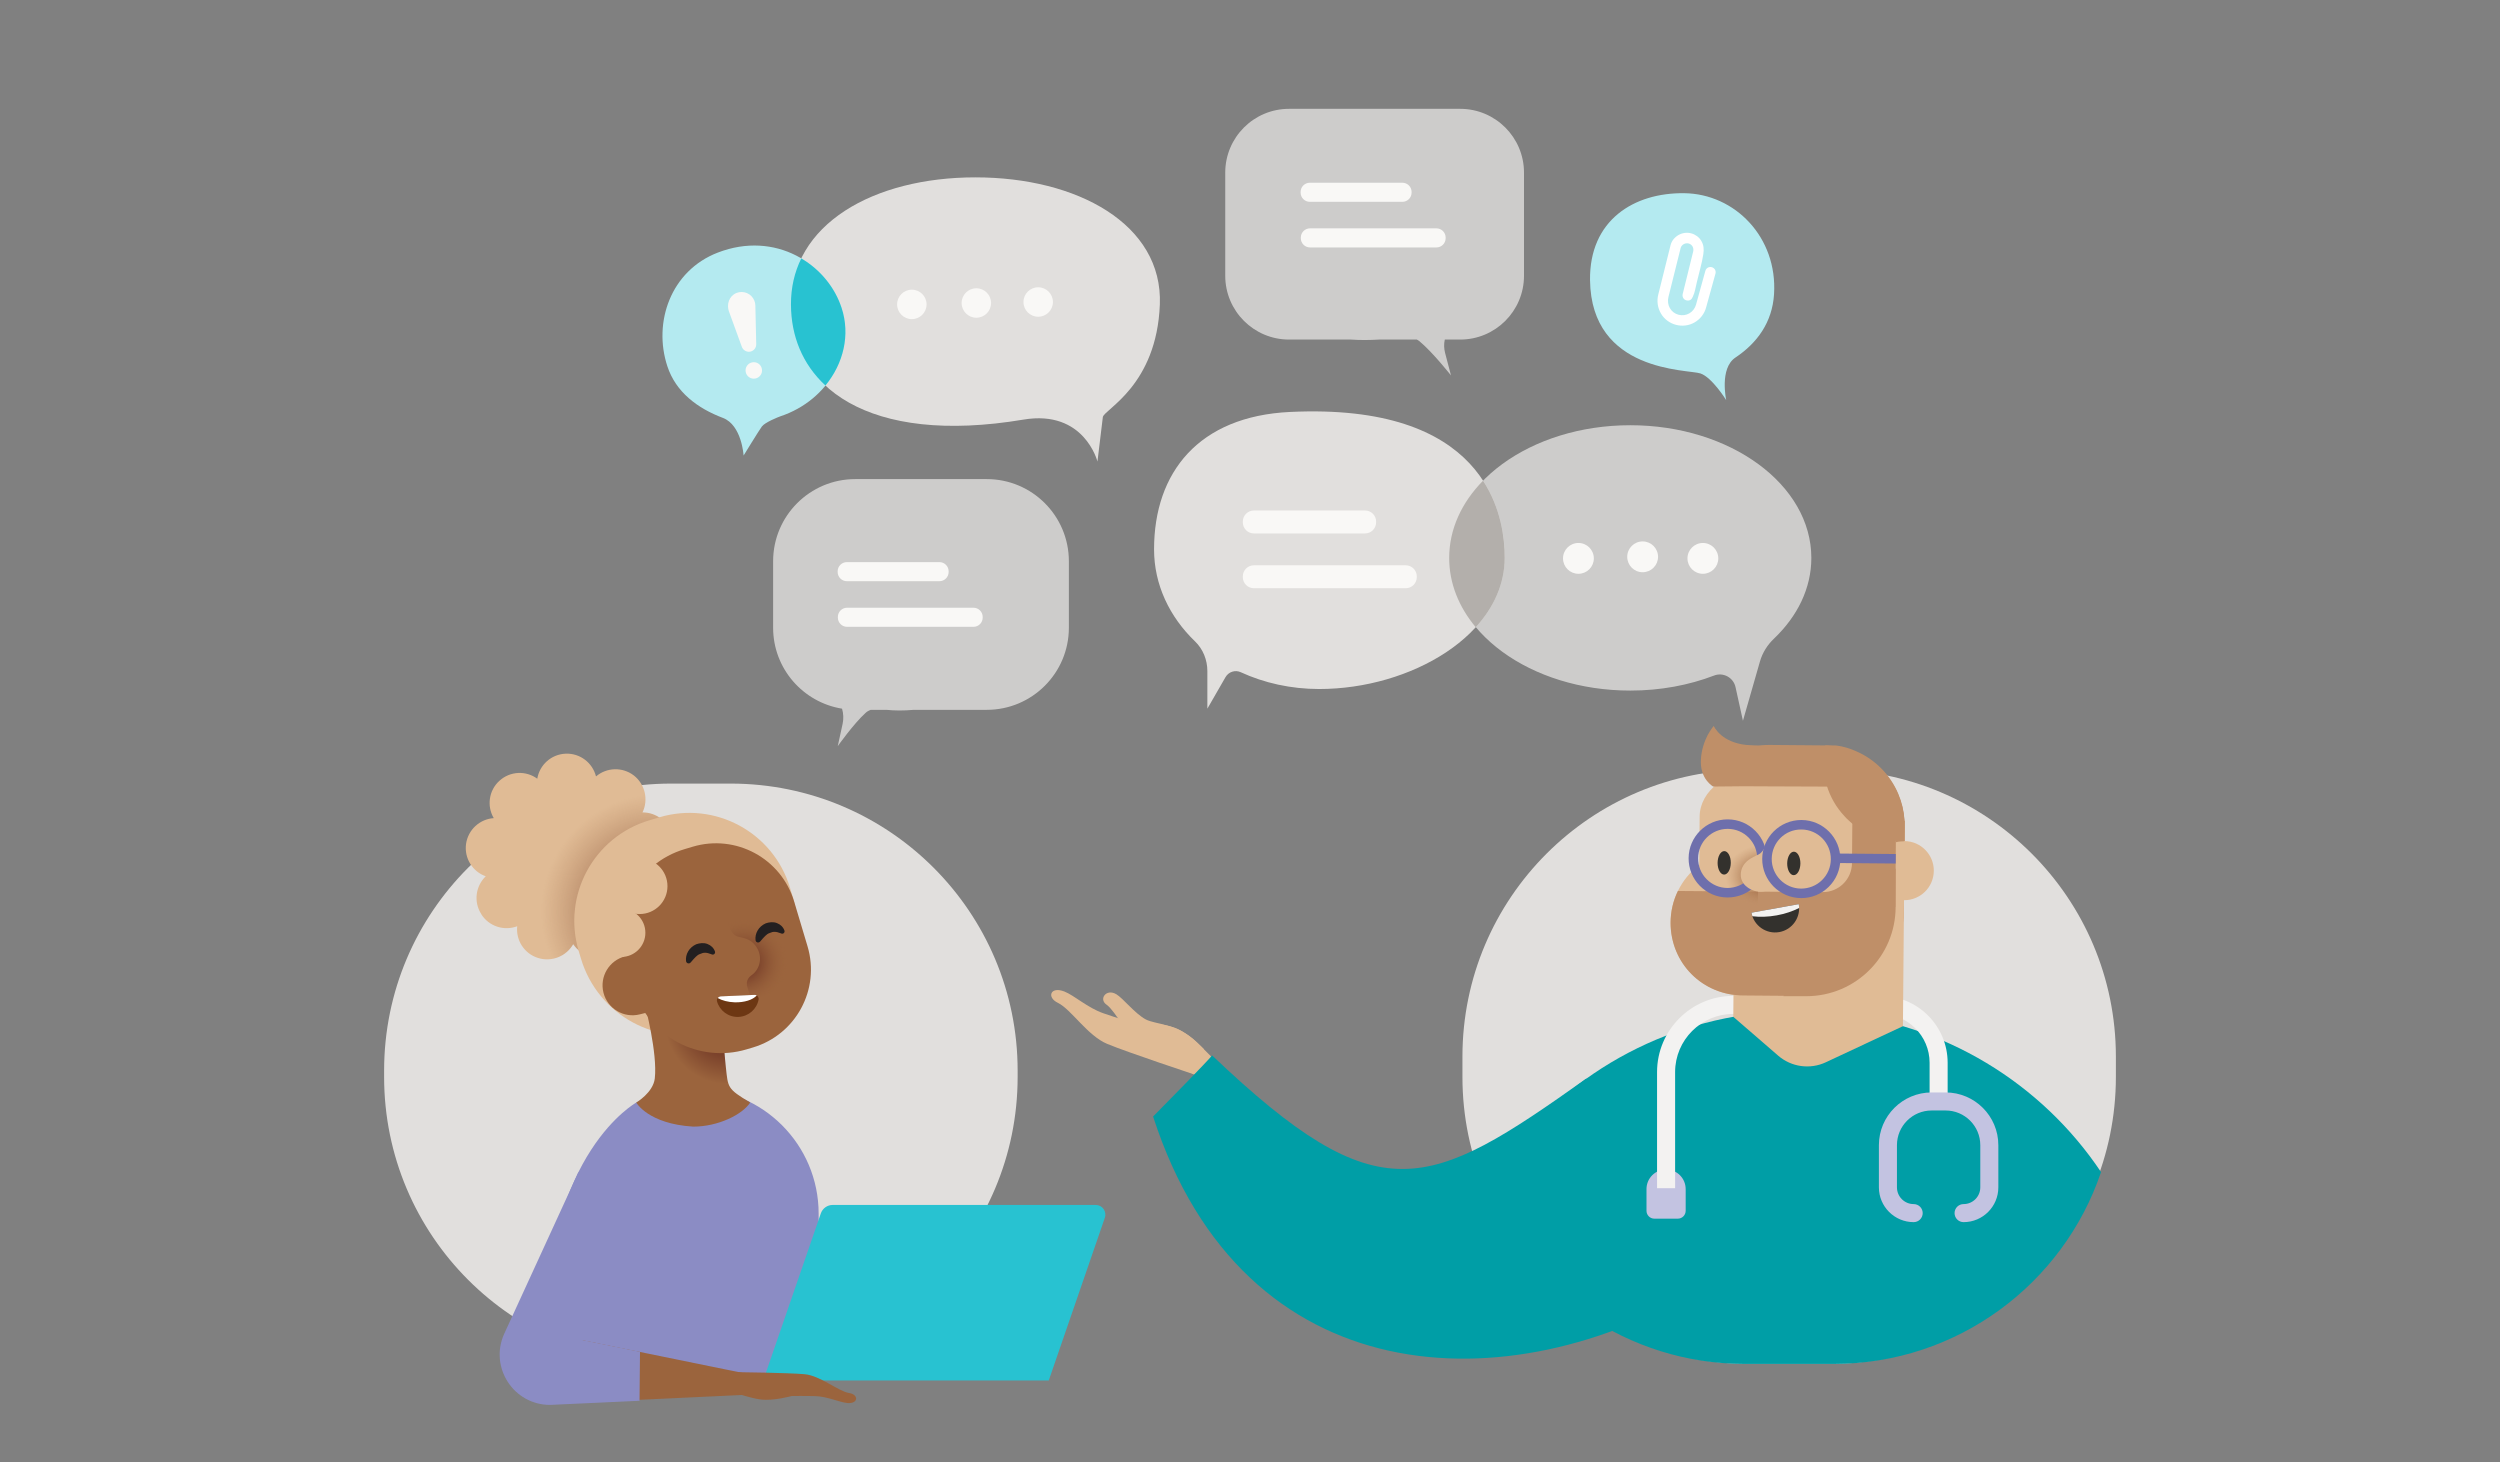 <svg width="277" height="162" viewBox="0 0 277 162" fill="none" xmlns="http://www.w3.org/2000/svg">
<rect x="0" y="0" width="277" height="162" fill="#808080" stroke="none"/>
<path d="M200.697 61.82C200.697 65.189 199.151 68.29 196.549 70.77C195.822 71.462 195.279 72.326 195.003 73.291L193.118 79.861L192.297 76.136C192.063 75.073 190.941 74.459 189.924 74.849C187.147 75.915 183.988 76.516 180.639 76.516C169.555 76.516 160.573 69.935 160.573 61.82C160.573 53.697 169.555 47.115 180.639 47.115C191.715 47.115 200.697 53.697 200.697 61.82Z" fill="#CDCCCB"/>
<path d="M127.87 60.871C127.87 64.779 129.58 68.346 132.409 71.065C133.3 71.922 133.776 73.125 133.776 74.361V78.521L135.787 75.027C136.125 74.439 136.855 74.196 137.472 74.48C140.058 75.67 143.023 76.343 146.172 76.343C156.281 76.343 166.723 70.333 166.723 61.781C166.723 56.465 164.246 44.623 142.927 45.645C132.829 46.129 127.87 52.326 127.87 60.871Z" fill="#E1DFDD"/>
<path d="M166.72 61.782C166.72 64.695 165.509 67.312 163.512 69.497C161.643 67.263 160.57 64.636 160.57 61.822C160.57 58.624 161.957 55.672 164.319 53.262C166.307 56.312 166.72 59.598 166.72 61.782Z" fill="#B3AFAB"/>
<path d="M174.89 63.576C175.832 63.576 176.597 62.811 176.597 61.869C176.597 60.926 175.832 60.161 174.89 60.161C173.947 60.161 173.182 60.926 173.182 61.869C173.182 62.811 173.947 63.576 174.89 63.576Z" fill="#F9F8F6"/>
<path d="M182.004 63.403C182.947 63.403 183.712 62.638 183.712 61.696C183.712 60.753 182.947 59.989 182.004 59.989C181.062 59.989 180.297 60.753 180.297 61.696C180.297 62.638 181.062 63.403 182.004 63.403Z" fill="#F9F8F6"/>
<path d="M188.679 63.576C189.622 63.576 190.386 62.811 190.386 61.869C190.386 60.926 189.622 60.161 188.679 60.161C187.736 60.161 186.972 60.926 186.972 61.869C186.972 62.811 187.736 63.576 188.679 63.576Z" fill="#F9F8F6"/>
<path d="M128.511 33.737C128.164 42.714 122.393 45.328 122.196 46.201L121.598 51.139C121.598 51.139 120.144 45.359 113.4 46.492C96.16 49.388 87.665 42.828 87.637 33.737C87.61 24.841 96.786 19.652 108.077 19.652C119.363 19.652 128.855 24.849 128.511 33.737Z" fill="#E1DFDD"/>
<path d="M101.032 35.36C101.933 35.36 102.664 34.629 102.664 33.728C102.664 32.827 101.933 32.096 101.032 32.096C100.131 32.096 99.4 32.827 99.4 33.728C99.4 34.629 100.131 35.36 101.032 35.36Z" fill="#F9F8F6"/>
<path d="M108.179 35.204C109.08 35.204 109.811 34.473 109.811 33.572C109.811 32.671 109.08 31.941 108.179 31.941C107.278 31.941 106.548 32.671 106.548 33.572C106.548 34.473 107.278 35.204 108.179 35.204Z" fill="#F9F8F6"/>
<path d="M115.032 35.094C115.933 35.094 116.664 34.364 116.664 33.463C116.664 32.562 115.933 31.831 115.032 31.831C114.131 31.831 113.4 32.562 113.4 33.463C113.4 34.364 114.131 35.094 115.032 35.094Z" fill="#F9F8F6"/>
<path d="M151.247 59.105H138.931C138.253 59.105 137.704 58.555 137.704 57.877V57.791C137.704 57.113 138.253 56.563 138.931 56.563H151.247C151.924 56.563 152.474 57.113 152.474 57.791V57.877C152.474 58.555 151.924 59.105 151.247 59.105Z" fill="#F9F8F6"/>
<path d="M155.752 65.176H138.931C138.253 65.176 137.704 64.626 137.704 63.948V63.862C137.704 63.184 138.253 62.635 138.931 62.635H155.752C156.43 62.635 156.979 63.184 156.979 63.862V63.949C156.979 64.626 156.43 65.176 155.752 65.176Z" fill="#F9F8F6"/>
<path d="M109.329 53.084H94.763C89.737 53.084 85.662 57.159 85.662 62.186V69.548C85.662 74.075 88.97 77.819 93.298 78.521C93.455 79.059 93.485 79.638 93.362 80.204L92.823 82.673C92.823 82.673 94.596 80.166 95.925 78.971C96.1 78.814 96.286 78.721 96.469 78.65H98.211C99.118 78.742 100.145 78.751 101.243 78.65H109.329C114.356 78.65 118.431 74.575 118.431 69.548V62.186C118.431 57.159 114.356 53.084 109.329 53.084Z" fill="#CDCCCB"/>
<path d="M93.834 64.397H104.087C104.651 64.397 105.109 63.94 105.109 63.376V63.303C105.109 62.739 104.651 62.282 104.087 62.282H93.834C93.27 62.282 92.812 62.739 92.812 63.303V63.376C92.812 63.94 93.27 64.397 93.834 64.397Z" fill="#F9F8F6"/>
<path d="M93.856 69.452H107.86C108.425 69.452 108.882 68.994 108.882 68.43V68.358C108.882 67.794 108.425 67.336 107.86 67.336H93.856C93.292 67.336 92.835 67.794 92.835 68.358V68.43C92.835 68.994 93.292 69.452 93.856 69.452Z" fill="#F9F8F6"/>
<path d="M161.787 12.058H142.829C138.923 12.058 135.757 15.224 135.757 19.13V30.552C135.757 34.458 138.923 37.624 142.829 37.624H149.68C150.737 37.698 151.813 37.683 152.81 37.624H156.987C157.08 37.678 157.176 37.725 157.265 37.799C158.757 39.034 160.77 41.601 160.77 41.601L160.116 39.103C159.986 38.606 159.978 38.1 160.082 37.624H161.787C165.693 37.624 168.859 34.458 168.859 30.552V19.13C168.859 15.224 165.692 12.058 161.787 12.058Z" fill="#CDCCCB"/>
<path d="M145.13 22.362H155.383C155.947 22.362 156.405 21.905 156.405 21.34V21.268C156.405 20.704 155.947 20.247 155.383 20.247H145.13C144.566 20.247 144.108 20.704 144.108 21.268V21.34C144.108 21.905 144.566 22.362 145.13 22.362Z" fill="#F9F8F6"/>
<path d="M145.152 27.417H159.156C159.72 27.417 160.178 26.959 160.178 26.395V26.323C160.178 25.759 159.72 25.301 159.156 25.301H145.152C144.588 25.301 144.13 25.759 144.13 26.323V26.395C144.13 26.959 144.588 27.417 145.152 27.417Z" fill="#F9F8F6"/>
<path d="M202.633 151.129H193.846C176.279 151.129 162.038 136.888 162.038 119.322V117.08C162.038 99.513 176.279 85.273 193.846 85.273H202.633C220.2 85.273 234.44 99.513 234.44 117.08V119.322C234.44 136.888 220.2 151.129 202.633 151.129Z" fill="#E1DFDD"/>
<path d="M188.583 108.218L188.585 108.222C188.551 108.222 188.515 108.219 188.48 108.218L188.583 108.218Z" fill="#BBB0D6"/>
<path d="M190.796 87.67L190.681 101.138C190.67 102.536 191.22 103.815 192.121 104.758C192.438 105.108 192.819 105.405 193.235 105.649C193.989 106.101 194.86 106.358 195.786 106.366L205.753 106.451C206.163 106.454 206.555 106.413 206.939 106.319C206.948 106.319 206.948 106.319 206.957 106.319C207.555 106.172 208.127 105.937 208.62 105.593L208.629 105.594C210.009 104.67 210.931 103.101 210.946 101.311L211.029 91.61C211.03 91.397 211.024 91.192 211.017 90.978C210.954 89.953 210.713 88.962 210.329 88.059C209.438 85.949 207.76 84.251 205.656 83.342C204.973 83.034 204.236 82.813 203.47 82.709C203.364 82.69 203.257 82.672 203.15 82.662C203.106 82.653 203.052 82.643 203.008 82.643C202.723 82.614 202.438 82.593 202.153 82.591L195.989 82.538C195.909 82.537 195.829 82.537 195.749 82.545C195.713 82.545 195.686 82.536 195.659 82.544C195.544 82.552 195.437 82.56 195.329 82.577C194.812 82.635 194.321 82.773 193.865 82.975C193.713 83.044 193.57 83.115 193.427 83.202C192.496 83.729 191.749 84.533 191.296 85.5C191.078 85.962 190.923 86.459 190.847 86.984C190.819 87.207 190.798 87.438 190.796 87.67Z" fill="#BF8F68"/>
<path d="M232.793 129.862V129.873C228.611 142.231 216.911 151.126 203.146 151.126H193.336C180.318 151.126 169.16 143.185 164.447 131.89C170.475 121.583 181.054 114.204 193.468 112.433C195.359 112.163 201.718 112.079 202.925 112.187C215.406 113.302 226.234 120.057 232.793 129.862Z" fill="#009EA6"/>
<path d="M210.845 113.699L202.306 117.698C200.554 118.519 198.483 118.232 197.02 116.965L192.048 112.661C193.504 112.364 198.433 112.142 200.843 112.142C201.808 112.142 202.585 112.157 202.929 112.179C205.891 112.385 208.11 113.029 210.845 113.699Z" fill="#E0BB95"/>
<path d="M133.398 116.257C133.398 116.257 131.907 114.666 130.513 114.022C128.729 113.198 125.635 113.364 125.635 113.364C125.635 113.364 123.769 112.801 122.209 112.255C120.522 111.665 119.021 110.293 117.955 109.868C116.38 109.24 115.935 110.512 117.229 111.123C118.705 111.853 120.501 114.765 122.695 115.671C124.973 116.612 132.322 119.052 132.322 119.052L133.398 116.257Z" fill="#E0BB95"/>
<path d="M134.819 117.699C134.819 117.699 133.499 116.343 132.671 115.538C130.413 113.339 128.061 113.543 126.947 112.949C125.744 112.307 124.437 110.604 123.683 110.158C122.569 109.499 121.705 110.707 122.608 111.32C123.632 112.045 124.957 114.953 126.505 115.894C128.111 116.872 132.72 119.259 132.72 119.259L134.819 117.699Z" fill="#E0BB95"/>
<path d="M134.302 116.941C133.642 117.731 129.906 121.545 127.763 123.71C137.773 154.654 167.198 155.67 188.643 142.644C185.016 135.833 176.629 120.999 175.766 119.499C158.203 131.983 152.847 134.595 134.302 116.941Z" fill="#009EA6"/>
<path d="M185.9 135.028H183.303C182.822 135.028 182.431 134.637 182.431 134.155V131.751C182.431 130.552 183.403 129.58 184.602 129.58C185.801 129.58 186.773 130.552 186.773 131.751V134.155C186.773 134.637 186.382 135.028 185.9 135.028Z" fill="#C3C3E1"/>
<path d="M185.602 131.655H183.602V118.787C183.602 114.132 187.39 110.344 192.045 110.344H208.385C212.473 110.344 215.799 113.67 215.799 117.758V122.495H213.799V117.758C213.799 114.772 211.371 112.344 208.385 112.344H192.045C188.493 112.344 185.602 115.234 185.602 118.787V131.655Z" fill="#F3F2F1"/>
<path d="M217.565 135.413C217.012 135.413 216.565 134.966 216.565 134.413C216.565 133.86 217.012 133.413 217.565 133.413C218.585 133.413 219.416 132.582 219.416 131.561V126.883C219.416 124.765 217.694 123.042 215.576 123.042H214.023C211.905 123.042 210.182 124.765 210.182 126.883V131.561C210.182 132.582 211.013 133.413 212.035 133.413C212.587 133.413 213.035 133.86 213.035 134.413C213.035 134.966 212.587 135.413 212.035 135.413C209.911 135.413 208.182 133.686 208.182 131.561V126.883C208.182 123.662 210.802 121.042 214.023 121.042H215.576C218.796 121.042 221.416 123.662 221.416 126.883V131.561C221.416 133.686 219.689 135.413 217.565 135.413Z" fill="#C3C3E1"/>
<path d="M192.244 90.819L192.048 112.661L210.845 113.699L211.039 90.979L192.244 90.819Z" fill="#E0BB95"/>
<path d="M193.134 90.809L193.087 96.316L210.992 96.468L211.039 90.961L193.134 90.809Z" fill="#BF8F68"/>
<path d="M210.084 90.653L209.969 104.125C209.945 106.974 206.928 109.279 203.266 109.248L194.82 109.176C191.157 109.145 188.18 106.788 188.205 103.94L188.32 90.468C188.344 87.619 191.36 85.314 195.023 85.346L203.469 85.418C207.132 85.449 210.108 87.805 210.084 90.653Z" fill="#E0BB95"/>
<path d="M188.295 100.268C188.298 100.295 188.3 100.319 188.304 100.345L188.297 100.344L188.295 100.268Z" fill="#9C96AE"/>
<path d="M201.203 102.317C201.178 105.255 199.582 107.811 197.22 109.196C196.007 109.908 194.591 110.311 193.083 110.298C188.637 110.26 185.064 106.626 185.102 102.179C185.112 100.938 185.403 99.765 185.912 98.72C186.468 97.585 187.279 96.6 188.274 95.841C189.645 94.795 191.362 94.18 193.22 94.196C195.883 94.219 198.235 95.532 199.682 97.538C200.653 98.882 201.218 100.534 201.203 102.317Z" fill="#E0BB95"/>
<path d="M214.266 96.495C214.282 94.687 212.828 93.208 211.019 93.192C209.21 93.177 207.732 94.631 207.716 96.44C207.701 98.249 209.155 99.727 210.963 99.743C212.772 99.758 214.251 98.304 214.266 96.495Z" fill="#E0BB95"/>
<path d="M210.099 88.872L210 100.478L199.581 110.353L193.229 110.299C188.585 110.298 185.121 106.714 185.102 102.285C185.096 101.005 185.389 99.795 185.912 98.72L201.946 98.846C203.728 98.859 205.185 97.426 205.2 95.643L205.259 88.83L210.099 88.872Z" fill="#BF8F68"/>
<path d="M197.6 110.379H200.136C205.604 110.379 210.036 105.946 210.036 100.478V96.228L203.63 98.984L197.6 110.379Z" fill="#BF8F68"/>
<path d="M202.038 84.451C202.036 84.745 202.051 85.021 202.076 85.298C202.075 85.315 202.084 85.343 202.084 85.36C202.124 85.913 202.226 86.457 202.382 86.975C202.382 86.984 202.382 86.984 202.391 86.993C202.781 88.288 203.457 89.461 204.357 90.422C204.498 90.583 204.648 90.736 204.808 90.88C205.028 91.096 205.267 91.294 205.515 91.474C206.568 92.267 207.82 92.83 209.172 93.073C209.554 93.138 209.946 93.186 210.346 93.198C210.355 93.199 210.355 93.199 210.365 93.199C210.453 93.209 210.551 93.209 210.64 93.21C210.765 93.211 210.89 93.212 211.014 93.196L211.029 91.503C211.031 91.289 211.024 91.084 211.017 90.87C210.954 89.845 210.713 88.855 210.329 87.951C209.438 85.841 207.76 84.144 205.657 83.235C204.973 82.926 204.236 82.706 203.471 82.602C203.159 82.599 202.74 82.604 202.25 82.591C202.222 82.733 202.194 82.867 202.167 83C202.082 83.472 202.043 83.961 202.038 84.451Z" fill="#BF8F68"/>
<path d="M195.458 101.832C195.797 101.867 196.108 101.9 196.409 101.898C196.709 101.892 196.994 101.859 197.264 101.78C197.534 101.702 197.784 101.577 198.029 101.415C198.271 101.25 198.499 101.042 198.745 100.807L198.747 100.806C198.785 100.769 198.846 100.771 198.882 100.809C198.904 100.832 198.912 100.863 198.907 100.892C198.787 101.592 198.207 102.244 197.458 102.449C197.088 102.554 196.698 102.559 196.34 102.474C195.982 102.393 195.651 102.232 195.383 101.999C195.343 101.964 195.339 101.904 195.374 101.864C195.395 101.84 195.425 101.829 195.455 101.832L195.458 101.832Z" fill="#767677"/>
<path d="M203.589 87.16L195.768 87.129L193.221 87.117L190.289 87.145L189.826 87.15C189.826 87.15 188.31 86.344 188.462 84.101C188.535 82.997 188.881 82.091 189.207 81.453C189.56 80.805 189.883 80.434 189.883 80.434C189.883 80.434 190.093 80.943 190.721 81.465C191.269 81.924 192.147 82.395 193.482 82.54C193.74 82.569 194.631 82.603 195.806 82.622C196.474 82.646 197.232 82.661 198.033 82.677C198.06 82.668 198.086 82.677 198.122 82.677L203.627 82.724L203.589 87.16Z" fill="#BF8F68"/>
<path d="M199.483 95.674C199.489 94.956 199.167 94.371 198.763 94.367C198.36 94.364 198.028 94.943 198.021 95.662C198.015 96.381 198.338 96.966 198.741 96.969C199.145 96.973 199.477 96.393 199.483 95.674Z" fill="#33312D"/>
<path d="M188.434 87.938L188.173 108.328L194.668 108.498L194.928 88.108L188.434 87.938Z" fill="url(#paint0_radial_1533_41636)"/>
<path d="M191.772 95.609C191.778 94.89 191.456 94.305 191.052 94.302C190.648 94.298 190.316 94.878 190.31 95.597C190.304 96.315 190.626 96.901 191.03 96.904C191.433 96.907 191.766 96.328 191.772 95.609Z" fill="#33312D"/>
<path d="M191.424 99.441C191.412 99.441 191.4 99.441 191.387 99.441C190.232 99.431 189.15 98.971 188.339 98.147C187.529 97.322 187.088 96.233 187.098 95.076C187.118 92.703 189.056 90.786 191.425 90.786C191.437 90.786 191.449 90.786 191.462 90.786C192.617 90.797 193.7 91.256 194.51 92.08C195.321 92.904 195.761 93.995 195.751 95.15C195.731 97.523 193.793 99.441 191.424 99.441ZM191.425 91.839C189.632 91.839 188.165 93.289 188.151 95.086C188.143 95.96 188.476 96.785 189.089 97.409C189.703 98.033 190.522 98.381 191.397 98.388C193.177 98.387 194.683 96.946 194.699 95.141C194.706 94.267 194.373 93.441 193.76 92.817C193.147 92.194 192.328 91.847 191.453 91.839C191.444 91.839 191.434 91.839 191.425 91.839Z" fill="#6E6FAC"/>
<path d="M194.993 98.8C194.731 98.798 194.48 98.748 194.249 98.658C194.009 98.565 192.709 98.053 192.892 96.664C193.087 95.183 194.713 94.833 195.029 94.563C195.576 94.094 195.576 93.656 195.576 93.656C196.741 93.666 197.139 95.534 197.13 96.7C197.12 97.865 196.158 98.81 194.993 98.8Z" fill="#E0BB95"/>
<path d="M199.584 99.51C199.571 99.51 199.558 99.51 199.544 99.51C197.16 99.489 195.235 97.532 195.254 95.145C195.276 92.772 197.213 90.856 199.583 90.856C199.594 90.856 199.607 90.856 199.62 90.856C202.005 90.877 203.929 92.835 203.909 95.221C203.899 96.376 203.44 97.458 202.616 98.269C201.8 99.069 200.725 99.51 199.584 99.51ZM196.307 95.155C196.291 96.961 197.748 98.442 199.554 98.457C200.415 98.457 201.254 98.132 201.877 97.519C202.501 96.905 202.849 96.086 202.856 95.211C202.872 93.405 201.415 91.924 199.61 91.908C197.781 91.879 196.323 93.35 196.307 95.155Z" fill="#6E6FAC"/>
<path d="M203.636 94.572L203.627 95.624L210.043 95.679L210.052 94.626L203.636 94.572Z" fill="#6E6FAC"/>
<path d="M194.058 101.126C194.319 102.573 195.706 103.535 197.152 103.274C198.599 103.012 199.561 101.626 199.3 100.179L194.058 101.126Z" fill="#33312D"/>
<path d="M194.058 101.126C194.083 101.261 194.117 101.393 194.16 101.521C194.977 101.621 195.898 101.597 196.852 101.424C197.781 101.257 198.626 100.968 199.343 100.605C199.341 100.463 199.326 100.324 199.3 100.179L194.058 101.126Z" fill="#F3F2F1"/>
<path d="M80.947 151.129H74.367C56.8 151.129 42.56 136.888 42.56 119.322V118.628C42.56 101.062 56.8 86.821 74.367 86.821H80.947C98.514 86.821 112.754 101.062 112.754 118.628V119.322C112.754 136.888 98.514 151.129 80.947 151.129Z" fill="#E1DFDD"/>
<path d="M90.705 134.473V152.655C84.968 154.611 66.273 154.481 60.451 147.724C60.447 127.713 70.501 122.163 70.501 122.163V122.171C72.402 121.187 74.559 120.622 76.853 120.622C84.507 120.622 90.705 126.82 90.705 134.473Z" fill="#8B8CC4"/>
<path d="M84.566 152.959H116.201L122.417 134.927C122.656 134.232 122.14 133.508 121.405 133.508H92.264C91.669 133.508 91.14 133.885 90.947 134.447L84.566 152.959Z" fill="#28C2D1"/>
<path d="M53.329 101.304C53.337 101.299 53.337 101.299 53.337 101.299C53.333 101.291 53.328 101.283 53.328 101.283C53.322 101.274 53.317 101.267 53.312 101.259C52.453 99.902 52.705 98.17 53.821 97.092C52.36 96.578 51.42 95.094 51.639 93.505C51.863 91.924 53.166 90.751 54.709 90.649C53.921 89.316 54.155 87.572 55.344 86.504C56.537 85.422 58.29 85.369 59.53 86.281C59.785 84.748 61.083 83.566 62.686 83.507C64.289 83.447 65.663 84.533 66.037 86.028C67.211 85.025 68.962 84.95 70.231 85.923C71.496 86.909 71.859 88.635 71.184 90.019C72.722 89.999 74.121 91.07 74.458 92.633C74.8 94.203 73.971 95.751 72.557 96.377C73.749 97.353 74.136 99.064 73.396 100.488C72.644 101.909 71.015 102.569 69.529 102.139C69.783 103.462 69.195 104.824 68.048 105.551C67.887 105.652 67.708 105.743 67.533 105.821C66.046 106.437 64.372 105.888 63.509 104.614C62.756 105.946 61.13 106.626 59.608 106.14C58.078 105.659 57.146 104.17 57.306 102.63C55.862 103.173 54.183 102.651 53.329 101.304Z" fill="#E0BB95"/>
<path d="M53.329 101.304C53.337 101.299 53.337 101.299 53.337 101.299C53.333 101.291 53.328 101.283 53.328 101.283C53.322 101.274 53.317 101.267 53.312 101.259C52.453 99.902 52.705 98.17 53.821 97.092C52.36 96.578 51.42 95.094 51.639 93.505C51.863 91.924 53.166 90.751 54.709 90.649C53.921 89.316 54.155 87.572 55.344 86.504C56.537 85.422 58.29 85.369 59.53 86.281C59.785 84.748 61.083 83.566 62.686 83.507C64.289 83.447 65.663 84.533 66.037 86.028C67.211 85.025 68.962 84.95 70.231 85.923C71.496 86.909 71.859 88.635 71.184 90.019C72.722 89.999 74.121 91.07 74.458 92.633C74.8 94.203 73.971 95.751 72.557 96.377C73.749 97.353 74.136 99.064 73.396 100.488C72.644 101.909 71.015 102.569 69.529 102.139C69.783 103.462 69.195 104.824 68.048 105.551C67.887 105.652 67.708 105.743 67.533 105.821C66.046 106.437 64.372 105.888 63.509 104.614C62.756 105.946 61.13 106.626 59.608 106.14C58.078 105.659 57.146 104.17 57.306 102.63C55.862 103.173 54.183 102.651 53.329 101.304Z" fill="url(#paint1_radial_1533_41636)"/>
<path d="M80.054 113.972L79.214 114.224C72.902 116.11 66.256 112.523 64.369 106.211L64.118 105.37C62.278 99.214 65.777 92.732 71.933 90.892L73.056 90.557C79.212 88.717 85.694 92.216 87.534 98.372L87.87 99.495C89.709 105.65 86.21 112.132 80.054 113.972Z" fill="#E0BB95"/>
<path d="M70.497 122.161C70.497 122.161 71.799 124.527 76.81 124.83C79.578 124.833 82.277 123.483 83.123 122.159C80.555 120.622 80.675 120.518 80.424 118.241C80.151 115.76 80.067 112.555 80.067 112.555L71.49 111.475C71.49 111.475 72.862 116.689 72.553 119.481C72.378 121.058 70.497 122.161 70.497 122.161Z" fill="url(#paint2_radial_1533_41636)"/>
<path d="M83.429 116.058L82.737 116.264C77.407 117.857 71.795 114.828 70.202 109.499L69.247 106.301C67.695 101.109 70.645 95.641 75.838 94.089L76.746 93.817C81.527 92.388 86.561 95.105 87.99 99.886L89.476 104.856C90.899 109.619 88.192 114.634 83.429 116.058Z" fill="#9B643D"/>
<path d="M85.743 99.619L88.616 109.367L83.189 110.63L80.575 101.885L85.743 99.619Z" fill="url(#paint3_radial_1533_41636)"/>
<path d="M69.269 105.961C67.493 106.408 66.416 108.21 66.863 109.986C67.31 111.762 69.112 112.839 70.888 112.392L71.971 112.12L69.269 105.961Z" fill="#9B643D"/>
<path d="M76.015 106.498C75.922 105.765 76.34 104.977 77.145 104.622C77.521 104.495 77.969 104.433 78.378 104.591C78.785 104.749 79.081 105.033 79.219 105.425C79.267 105.561 79.196 105.71 79.06 105.758C78.999 105.78 78.934 105.777 78.878 105.755L78.79 105.72C78.286 105.52 77.959 105.513 77.58 105.698C77.227 105.798 76.934 106.175 76.557 106.605L76.516 106.651C76.412 106.771 76.23 106.783 76.111 106.678C76.056 106.63 76.024 106.565 76.015 106.498Z" fill="#231F20"/>
<path d="M83.714 104.181C83.621 103.448 84.038 102.66 84.844 102.305C85.219 102.178 85.667 102.116 86.076 102.273C86.483 102.432 86.779 102.715 86.918 103.108C86.966 103.244 86.894 103.393 86.758 103.441C86.697 103.462 86.632 103.46 86.576 103.437L86.489 103.403C85.984 103.203 85.658 103.196 85.278 103.38C84.925 103.481 84.632 103.857 84.255 104.288L84.214 104.334C84.11 104.453 83.928 104.465 83.809 104.361C83.754 104.313 83.722 104.248 83.714 104.181Z" fill="#231F20"/>
<path d="M79.865 107.111C80.251 107.87 82.758 109.188 82.758 109.188C82.758 109.188 82.604 108.517 83.254 108.069C84.3 107.346 84.511 105.881 83.763 104.852C83.21 104.091 82.668 103.986 81.807 103.789C81.038 103.614 80.782 102.631 80.782 102.631C80.782 102.631 78.852 105.114 79.865 107.111Z" fill="#9B643D"/>
<path d="M83.585 110.232C83.869 110.219 84.105 110.473 84.052 110.752C83.853 111.807 82.944 112.625 81.825 112.674C80.713 112.723 79.738 111.989 79.446 110.956C79.369 110.682 79.582 110.409 79.865 110.396L83.585 110.232Z" fill="#6D3713"/>
<path d="M70.869 101.276C72.574 101.276 73.956 99.894 73.956 98.189C73.956 96.484 72.574 95.102 70.869 95.102C69.164 95.102 67.782 96.484 67.782 98.189C67.782 99.894 69.164 101.276 70.869 101.276Z" fill="#E0BB95"/>
<path d="M68.825 106.033C70.307 106.033 71.508 104.832 71.508 103.35C71.508 101.869 70.307 100.667 68.825 100.667C67.344 100.667 66.142 101.869 66.142 103.35C66.142 104.832 67.344 106.033 68.825 106.033Z" fill="#E0BB95"/>
<path d="M83.851 110.295C83.422 110.776 82.481 111.09 81.399 111.057C80.667 111.034 80.004 110.855 79.526 110.585C79.593 110.476 79.723 110.408 79.867 110.397L83.583 110.232C83.678 110.226 83.773 110.253 83.851 110.295Z" fill="white"/>
<path d="M82.642 154.541L64.231 155.406L64.519 148.494L82.665 152.2L82.642 154.541Z" fill="#9B643D"/>
<path d="M70.86 155.206L60.948 155.663C56.903 155.663 54.202 151.492 55.859 147.801L64.086 129.881L72.347 134.19L64.536 148.477L70.912 149.779L70.86 155.206Z" fill="#8B8CC4"/>
<path d="M81.596 154.375C81.596 154.375 83.142 154.912 84.271 155.06C85.714 155.249 87.701 154.681 87.701 154.681C87.701 154.681 89.134 154.656 90.352 154.691C91.668 154.728 93.058 155.393 93.904 155.456C95.153 155.549 95.132 154.494 94.082 154.348C92.875 154.155 90.885 152.412 89.136 152.26C87.321 152.101 81.618 152.034 81.618 152.034L81.596 154.375Z" fill="#9B643D"/>
<path d="M86.481 46.122C86.22 46.211 84.736 46.804 84.412 47.26C84.022 47.809 82.391 50.474 82.391 50.474C82.391 50.474 82.194 47.097 80.093 46.302C77.279 45.239 74.879 43.446 73.94 40.572C72.347 35.727 74.302 29.997 79.542 27.983C85.944 25.523 91.662 29.26 93.25 34.114C94.844 38.959 91.816 44.341 86.481 46.122Z" fill="#B4EAF0"/>
<path d="M87.639 33.74C87.649 37.243 88.918 40.362 91.457 42.714C93.454 40.283 94.232 37.095 93.248 34.114C92.52 31.88 90.926 29.893 88.781 28.633C88.033 30.158 87.629 31.87 87.639 33.74Z" fill="#28C2D1"/>
<path d="M188.406 41.376C189.703 41.81 191.265 44.336 191.265 44.336C191.265 44.336 190.491 40.813 192.284 39.618C194.685 38.017 196.365 35.728 196.564 32.602C196.965 26.29 192.23 21.485 186.634 21.407C181.037 21.328 176.094 24.39 176.176 31.04C176.301 41.299 187.025 40.914 188.406 41.376Z" fill="#B4EAF0"/>
<path d="M186.669 25.808C186.913 25.777 187.153 25.793 187.386 25.854C187.621 25.916 187.838 26.023 188.036 26.17C188.234 26.317 188.395 26.499 188.518 26.714C188.643 26.931 188.72 27.159 188.749 27.399C188.779 27.638 188.772 27.892 188.728 28.162C188.645 28.679 188.537 29.192 188.403 29.697C188.271 30.202 188.144 30.708 188.022 31.218C187.985 31.36 187.953 31.503 187.926 31.643C187.852 32 187.782 32.279 187.719 32.484C187.675 32.621 187.623 32.753 187.562 32.883C187.524 32.967 187.485 33.038 187.445 33.093C187.405 33.149 187.354 33.195 187.291 33.231C187.229 33.268 187.159 33.29 187.084 33.299C187.008 33.307 186.934 33.301 186.86 33.281C186.701 33.243 186.584 33.155 186.505 33.02C186.426 32.881 186.406 32.73 186.445 32.567L187.601 27.884C187.627 27.784 187.635 27.685 187.622 27.584C187.61 27.483 187.578 27.389 187.529 27.303C187.482 27.222 187.421 27.153 187.346 27.098C187.27 27.042 187.186 27.001 187.096 26.977C187.006 26.955 186.914 26.95 186.821 26.962C186.727 26.975 186.637 27.005 186.553 27.053C186.469 27.101 186.397 27.162 186.336 27.239C186.275 27.313 186.235 27.395 186.215 27.483L184.862 32.913C184.809 33.121 184.797 33.333 184.825 33.547C184.854 33.763 184.919 33.962 185.023 34.143C185.13 34.329 185.266 34.483 185.432 34.608C185.597 34.733 185.782 34.82 185.981 34.873C186.18 34.926 186.381 34.941 186.589 34.916C186.796 34.891 186.991 34.826 187.175 34.721C187.356 34.617 187.511 34.48 187.641 34.312C187.77 34.143 187.863 33.959 187.918 33.76L188.956 30.006C188.977 29.932 189.01 29.864 189.057 29.804C189.105 29.744 189.16 29.695 189.227 29.657C189.289 29.621 189.36 29.599 189.438 29.589C189.516 29.579 189.592 29.584 189.666 29.605C189.74 29.623 189.809 29.658 189.871 29.706C189.934 29.754 189.983 29.809 190.018 29.871C190.057 29.938 190.08 30.009 190.09 30.087C190.1 30.165 190.095 30.24 190.074 30.316L189.038 34.062C188.945 34.413 188.785 34.733 188.563 35.02C188.34 35.309 188.071 35.544 187.756 35.725C187.44 35.906 187.102 36.019 186.743 36.063C186.385 36.107 186.033 36.081 185.686 35.988C185.342 35.898 185.024 35.743 184.733 35.524C184.443 35.308 184.205 35.039 184.024 34.722C183.842 34.406 183.725 34.066 183.676 33.704C183.627 33.342 183.647 32.983 183.737 32.63L185.095 27.18C185.153 26.941 185.259 26.723 185.414 26.525C185.57 26.33 185.758 26.167 185.978 26.041C186.196 25.916 186.426 25.838 186.669 25.808Z" fill="white"/>
<path d="M82.486 32.386C82.684 32.43 82.865 32.507 83.028 32.618C83.19 32.729 83.328 32.87 83.441 33.041C83.553 33.211 83.629 33.398 83.667 33.6C83.686 33.703 83.695 33.787 83.694 33.852L83.79 38.136C83.792 38.336 83.732 38.513 83.61 38.668C83.55 38.743 83.477 38.807 83.392 38.859C83.306 38.91 83.217 38.944 83.124 38.962C82.931 38.999 82.744 38.966 82.564 38.864C82.39 38.766 82.268 38.623 82.198 38.436L80.766 34.504C80.733 34.407 80.708 34.318 80.693 34.237C80.653 34.026 80.651 33.816 80.688 33.612C80.726 33.406 80.797 33.218 80.904 33.047C81.01 32.875 81.147 32.731 81.315 32.614C81.483 32.496 81.673 32.418 81.885 32.378C82.087 32.34 82.287 32.343 82.486 32.386ZM83.71 40.149C83.827 40.174 83.936 40.221 84.035 40.289C84.136 40.357 84.218 40.442 84.284 40.542C84.349 40.642 84.393 40.753 84.416 40.874C84.439 40.995 84.438 41.115 84.414 41.233C84.389 41.35 84.343 41.459 84.275 41.559C84.206 41.658 84.122 41.741 84.022 41.807C83.921 41.874 83.81 41.917 83.689 41.94C83.568 41.963 83.448 41.963 83.33 41.937C83.213 41.912 83.104 41.866 83.005 41.798C82.905 41.729 82.822 41.645 82.756 41.545C82.691 41.444 82.647 41.333 82.624 41.212C82.601 41.091 82.602 40.972 82.626 40.854C82.651 40.737 82.698 40.628 82.766 40.528C82.834 40.428 82.918 40.345 83.019 40.279C83.119 40.214 83.23 40.171 83.352 40.148C83.473 40.125 83.592 40.125 83.71 40.149Z" fill="#F9F8F6"/>
<defs>
<radialGradient id="paint0_radial_1533_41636" cx="0" cy="0" r="1" gradientUnits="userSpaceOnUse" gradientTransform="translate(195.797 97.058) rotate(-178.275) scale(4.655 3.511)">
<stop offset="0.313" stop-color="#9B643D"/>
<stop offset="0.919" stop-color="#BA8A63" stop-opacity="0.118"/>
<stop offset="1" stop-color="#BF8F68" stop-opacity="0"/>
</radialGradient>
<radialGradient id="paint1_radial_1533_41636" cx="0" cy="0" r="1" gradientUnits="userSpaceOnUse" gradientTransform="translate(72.949 101.006) rotate(-7.296) scale(13.004)">
<stop stop-color="#591C17"/>
<stop offset="0.545" stop-color="#7B422B" stop-opacity="0.454"/>
<stop offset="1" stop-color="#9B643D" stop-opacity="0"/>
</radialGradient>
<radialGradient id="paint2_radial_1533_41636" cx="0" cy="0" r="1" gradientUnits="userSpaceOnUse" gradientTransform="translate(80.564 113.226) scale(6.873)">
<stop stop-color="#591C17"/>
<stop offset="0.545" stop-color="#7B422B"/>
<stop offset="0.999" stop-color="#9B643D"/>
</radialGradient>
<radialGradient id="paint3_radial_1533_41636" cx="0" cy="0" r="1" gradientUnits="userSpaceOnUse" gradientTransform="translate(82.307 106.668) rotate(-16.643) scale(4.987 4.742)">
<stop stop-color="#591C17"/>
<stop offset="0.545" stop-color="#7B422B" stop-opacity="0.454"/>
<stop offset="1" stop-color="#9B643D" stop-opacity="0"/>
</radialGradient>
</defs>
</svg>
